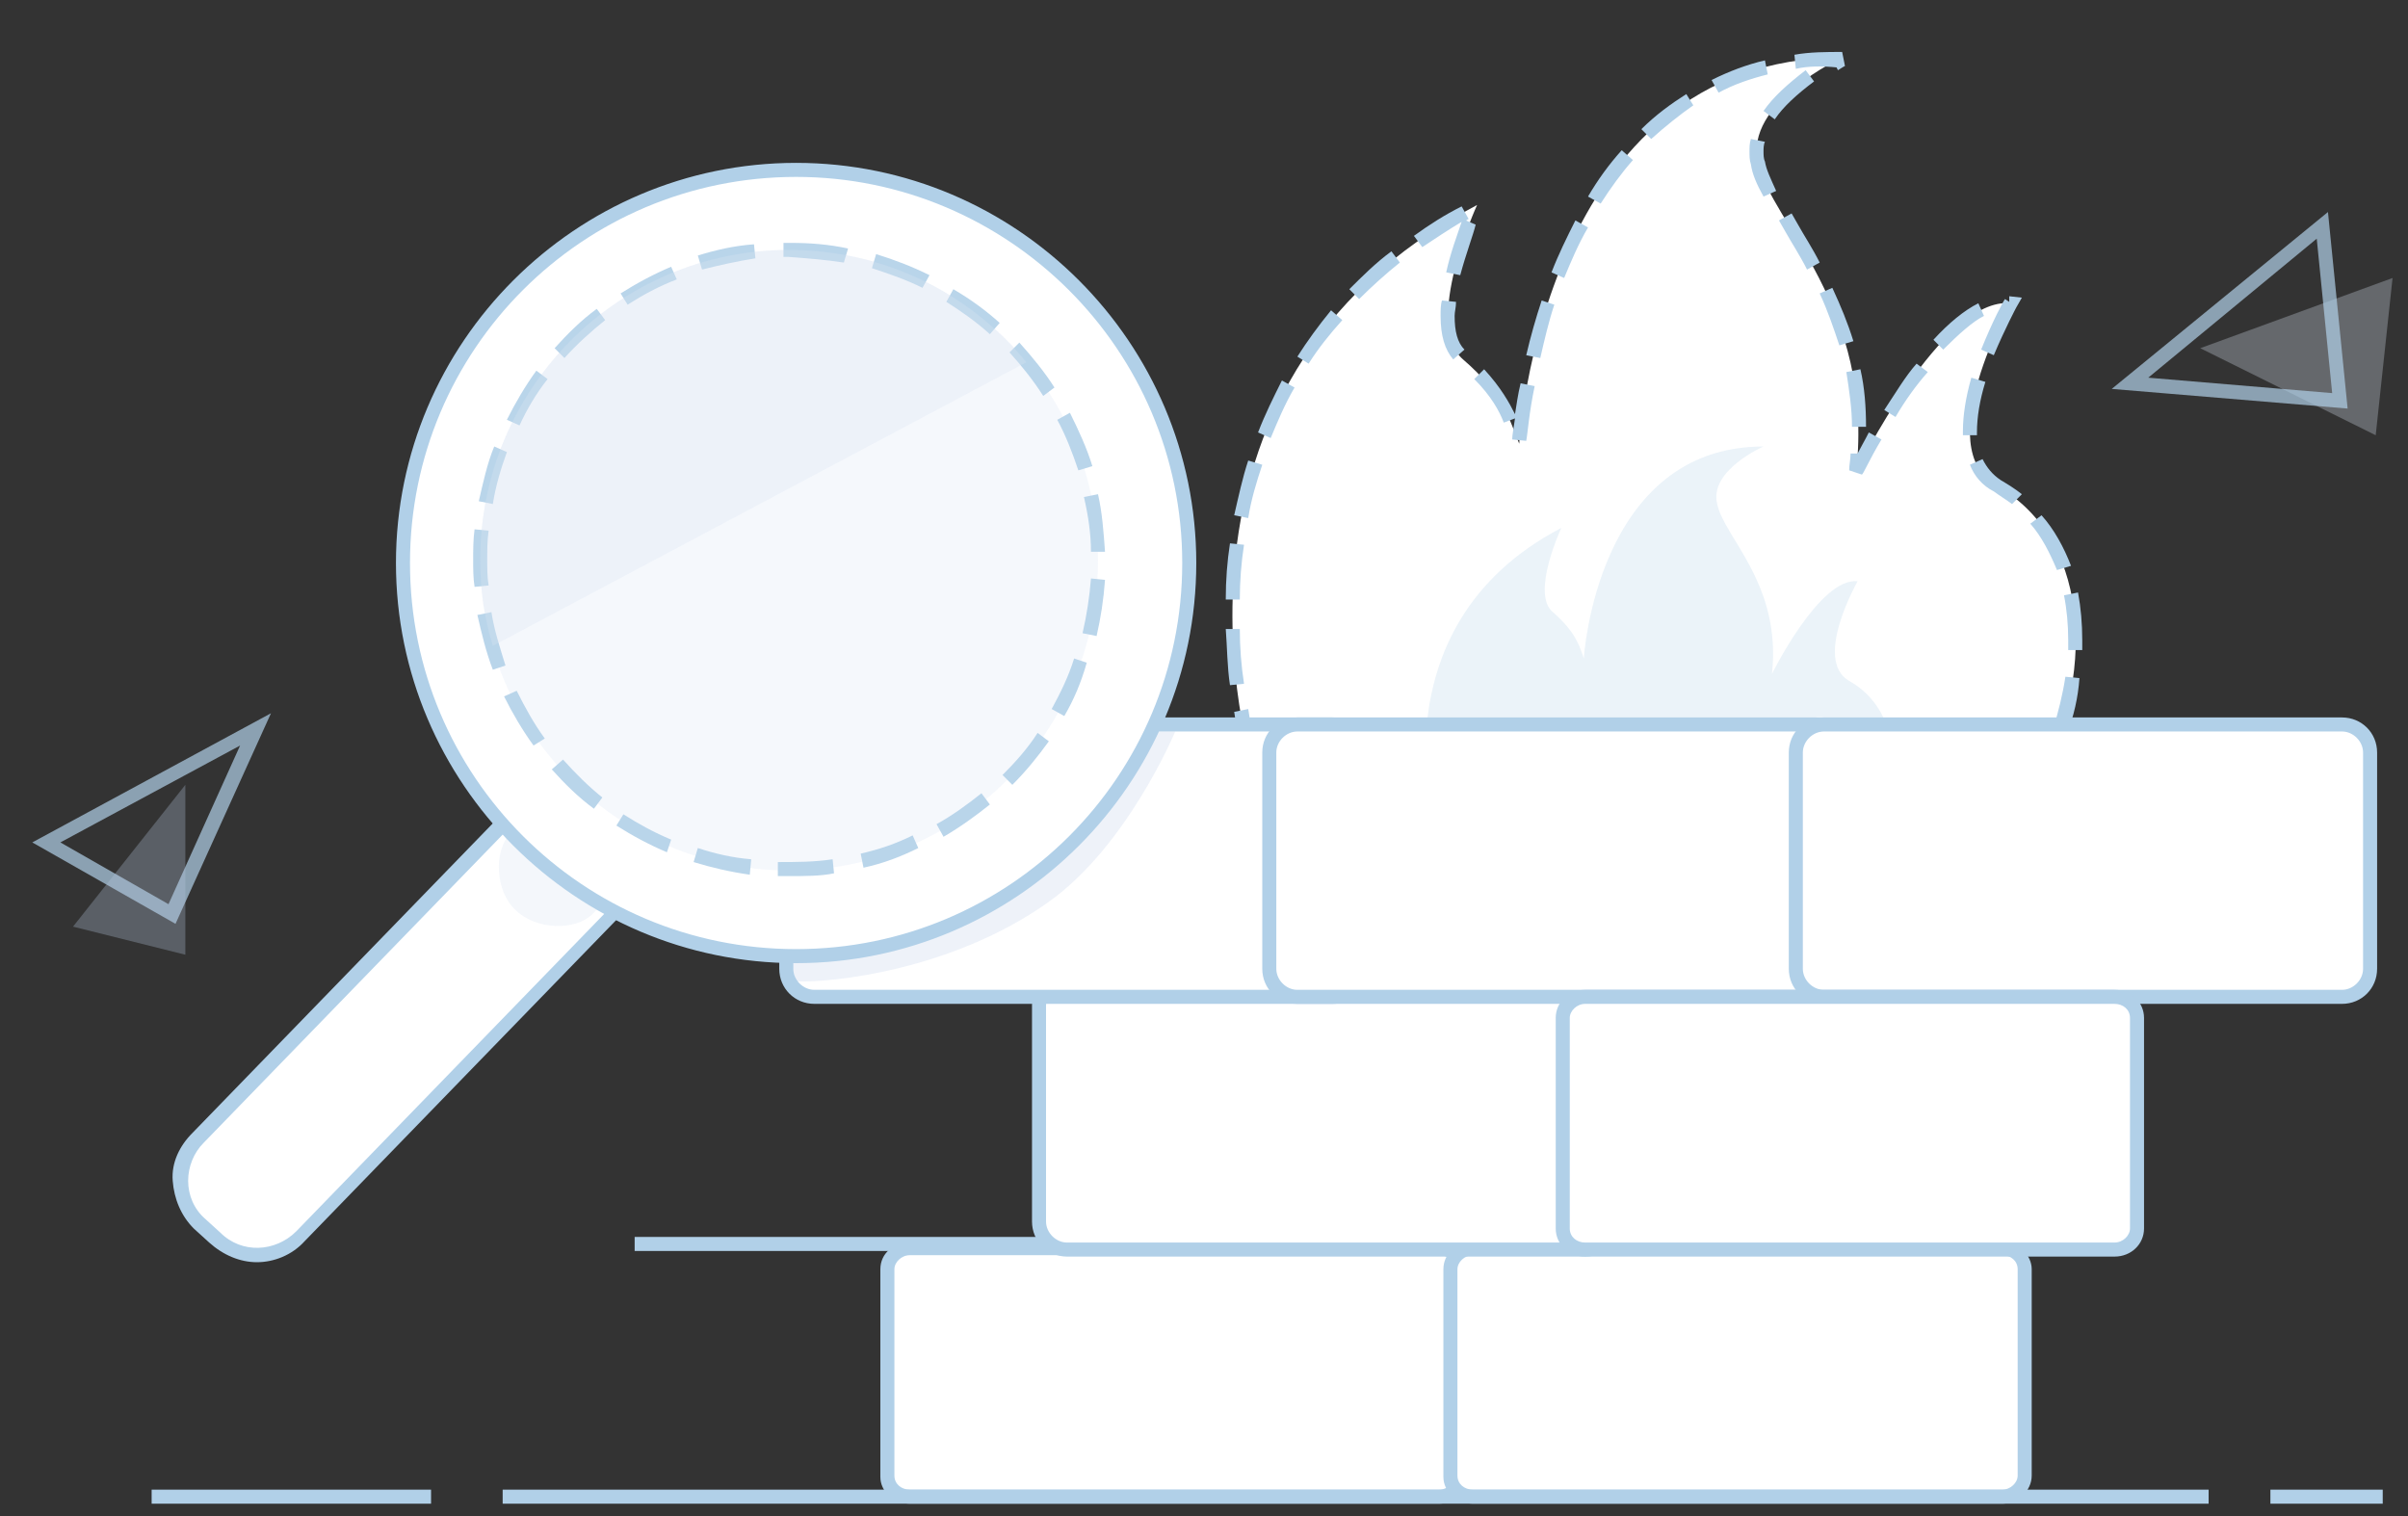<?xml version="1.0" encoding="utf-8"?>
<!-- Generator: Adobe Illustrator 21.0.0, SVG Export Plug-In . SVG Version: 6.00 Build 0)  -->
<svg version="1.1" id="图层_1" xmlns="http://www.w3.org/2000/svg" xmlns:xlink="http://www.w3.org/1999/xlink" x="0px" y="0px"
	 viewBox="0 0 171.5 108" style="enable-background:new 0 0 171.5 108;" xml:space="preserve">
<rect x="0" y="0" width="171.5" height="108" fill="#333333" stroke="none"/>
<style type="text/css">
	.st0{fill:#FFFFFF;}
	.st1{fill:#B1D0E8;}
	.st2{opacity:0.26;enable-background:new    ;}
	.st3{fill:#EEF2FA;}
	.st4{fill:#A1B6D1;}
	.st5{opacity:0.45;fill:#D9E3F2;enable-background:new    ;}
	.st6{opacity:0.7;enable-background:new    ;}
	.st7{opacity:0.3;enable-background:new    ;}
	.st8{fill:#B5C7DF;}
	.st9{fill:#D9E3F2;}
	.st10{opacity:0.9;enable-background:new    ;}
	.st11{fill:#F4F7FC;}
</style>
<g>
	<path class="st0" d="M89.2,54.6c0,0-8.5-27.1,16-40c0,0-3.9,8.5-1,11s3.3,4.3,4,6c0,0,1.6-27.5,23-27.5c0,0-7,3.2-6,7.5
		s8.3,10.3,7,22c0,0,6.1-12.5,11-12c0,0-5.8,10.3-1,13c12.9,7.3,2.6,36.4-20,34S89.2,54.6,89.2,54.6z"/>
	<path class="st1" d="M124.8,69.2c-0.2,0-0.4,0-0.6,0v-1c1.3,0,2.6-0.1,3.9-0.2l0.1,1C127.1,69.2,126,69.2,124.8,69.2z M122.1,69.1
		l0.1-0.5L122.1,69.1c-1.3-0.1-2.7-0.3-4-0.5l0.2-1c1.3,0.2,2.6,0.4,3.9,0.5L122.1,69.1z M130.3,68.6l-0.2-1
		c1.3-0.3,2.5-0.7,3.7-1.3l0.4,0.9C132.9,67.8,131.6,68.3,130.3,68.6z M116.2,68.2c-1.3-0.3-2.7-0.5-3.9-0.9l0.2-1
		c1.3,0.3,2.6,0.6,3.9,0.9L116.2,68.2z M110.3,66.8c-1.3-0.4-2.6-0.8-3.8-1.2l0.3-0.9c1.2,0.4,2.5,0.9,3.8,1.2L110.3,66.8z
		 M136,66.3l-0.5-0.9c1.1-0.6,2.2-1.4,3.2-2.2l0.6,0.8C138.3,64.9,137.1,65.7,136,66.3z M104.6,64.9c-1.3-0.5-2.5-1-3.7-1.6l0.4-0.9
		c1.2,0.6,2.4,1.1,3.6,1.6L104.6,64.9z M140.8,62.7l-0.7-0.7c0.9-0.9,1.8-1.9,2.6-3l0.8,0.6C142.7,60.7,141.8,61.7,140.8,62.7z
		 M99.1,62.4c-1.2-0.6-2.4-1.3-3.5-2l0.5-0.8c1.1,0.7,2.2,1.4,3.4,2L99.1,62.4z M93.9,59.2c-1.2-0.8-2.2-1.6-3.2-2.5l0.7-0.8
		c0.9,0.8,2,1.6,3.1,2.4L93.9,59.2z M144.6,57.9l-0.8-0.5c0.7-1.1,1.3-2.3,1.8-3.5l0.9,0.4C146,55.5,145.4,56.7,144.6,57.9z
		 M89.2,55.3c-0.3-0.3-0.5-0.5-0.5-0.7c-0.1-0.4-0.5-1.8-0.8-3.9l1-0.2c0.3,2,0.7,3.4,0.8,3.7c0.1,0.1,0.1,0.2,0.3,0.3L89.2,55.3z
		 M147.2,52.3l-1-0.3c0.4-1.3,0.7-2.5,0.9-3.8l1,0.1C148,49.7,147.7,51,147.2,52.3z M87.6,48.8c-0.2-1.3-0.2-2.7-0.3-4h1
		c0,1.3,0.1,2.6,0.3,3.9L87.6,48.8z M148.3,46.3h-1c0-0.2,0-0.5,0-0.7c0-1.1-0.1-2.2-0.3-3.2l1-0.2c0.2,1.1,0.3,2.2,0.3,3.4
		C148.3,45.8,148.3,46.1,148.3,46.3z M88.3,42.7h-1c0-1.4,0.1-2.7,0.3-4l1,0.1C88.4,40.1,88.3,41.4,88.3,42.7z M146.5,40.6
		c-0.5-1.2-1.1-2.4-1.9-3.3l0.8-0.6c0.9,1,1.6,2.3,2.1,3.6L146.5,40.6z M88.9,36.9l-1-0.2c0.3-1.3,0.6-2.7,1-3.9l1,0.3
		C89.5,34.3,89.1,35.6,88.9,36.9z M143.3,35.9c-0.4-0.3-0.9-0.6-1.3-0.9c-0.8-0.4-1.4-1.1-1.7-1.9l0.9-0.4c0.3,0.6,0.7,1.1,1.3,1.5
		c0.5,0.3,1,0.6,1.5,1L143.3,35.9z M132.6,33.8l-0.9-0.3c0-0.4,0.1-0.8,0.1-1.2h0.5c0.2-0.4,0.5-0.9,0.8-1.5l0.9,0.5
		C133.1,32.8,132.7,33.8,132.6,33.8z M108.7,31.4l-1-0.1c0-0.3,0.1-0.8,0.2-1.5l-0.8,0.3c-0.3-0.8-0.9-1.9-2.1-3.1l0.7-0.7
		c1.2,1.3,1.8,2.4,2.2,3.2c0.1-0.6,0.2-1.4,0.4-2.2l1,0.2C108.9,29.4,108.8,30.9,108.7,31.4z M90.5,31.2l-0.9-0.4
		c0.5-1.3,1.1-2.5,1.7-3.7l0.9,0.5C91.5,28.8,91,30,90.5,31.2z M139.8,31v-0.3c0-1.1,0.2-2.4,0.6-3.8l1,0.3
		c-0.4,1.3-0.6,2.5-0.6,3.6V31L139.8,31z M131.9,30.4c0-1.3-0.2-2.6-0.4-3.9l1-0.2c0.3,1.3,0.4,2.7,0.4,4.1H131.9z M135,29.7
		l-0.8-0.5c0.8-1.2,1.5-2.4,2.3-3.3l0.8,0.6C136.5,27.4,135.7,28.5,135,29.7z M93.2,25.9l-0.8-0.5c0.7-1.1,1.5-2.2,2.4-3.3l0.8,0.7
		C94.7,23.8,93.9,24.8,93.2,25.9z M103.5,25.6c-0.6-0.7-0.9-1.7-0.9-3.1c0-0.4,0-0.8,0.1-1.1l1,0.1c0,0.4-0.1,0.7-0.1,1
		c0,1.1,0.2,1.9,0.7,2.4L103.5,25.6z M109.7,25.5l-1-0.2c0.3-1.3,0.7-2.7,1.1-3.9l0.9,0.3C110.3,22.9,110,24.2,109.7,25.5z
		 M142,25.3l-0.9-0.4c0.8-2,1.6-3.5,1.7-3.6l0.3,0.2v-0.4l0.9,0.1l-0.4,0.7C143.6,21.9,142.8,23.4,142,25.3z M138.4,24.9l-0.7-0.7
		c1.1-1.2,2.2-2.1,3.2-2.6l0.4,0.9C140.5,22.9,139.5,23.8,138.4,24.9z M131,24.6c-0.4-1.2-0.8-2.4-1.4-3.7l0.9-0.4
		c0.6,1.3,1.1,2.5,1.5,3.8L131,24.6z M96.8,21.3l-0.7-0.7c0.9-0.9,1.9-1.9,3-2.7l0.6,0.8C98.7,19.5,97.7,20.4,96.8,21.3z
		 M111.4,19.8l-0.9-0.4c0.5-1.3,1.1-2.5,1.7-3.7l0.9,0.5C112.4,17.4,111.9,18.6,111.4,19.8z M104,19.6l-1-0.2
		c0.3-1.4,0.8-2.7,1.1-3.6c-1,0.6-1.9,1.2-2.8,1.8l-0.6-0.8c1.1-0.8,2.2-1.5,3.4-2.1l0.5,0.9c-0.1,0-0.1,0.1-0.2,0.1l0.7,0.3
		C104.9,16.8,104.4,18.1,104,19.6z M128.7,19.2c-0.5-1-1.1-1.9-1.6-2.8l-0.4-0.7l0.9-0.5l0.4,0.7c0.5,0.9,1.1,1.8,1.6,2.8
		L128.7,19.2z M114,14.5l-0.9-0.5c0.7-1.2,1.5-2.3,2.4-3.3l0.8,0.7C115.5,12.3,114.7,13.4,114,14.5z M125.6,14
		c-0.5-0.9-0.8-1.6-0.9-2.3c-0.1-0.3-0.1-0.6-0.1-0.9c0-0.3,0-0.6,0.1-0.9l1,0.2c-0.1,0.2-0.1,0.5-0.1,0.7s0,0.5,0.1,0.7
		c0.1,0.6,0.4,1.2,0.8,2.1L125.6,14z M117.6,9.9l-0.7-0.7c1-1,2.1-1.8,3.2-2.5l0.5,0.8C119.6,8.2,118.6,9,117.6,9.9z M126.4,8.5
		l-0.8-0.6c0.7-1,1.7-1.9,3-2.9l0.6,0.8C128,6.7,127,7.6,126.4,8.5z M122.4,6.6l-0.5-0.9c1.2-0.6,2.5-1.1,3.8-1.4l0.2,1
		C124.7,5.6,123.5,6,122.4,6.6z M127.9,4.9l-0.1-1c1.1-0.2,2.3-0.2,3.4-0.2l0.2,1c0,0-0.2,0.1-0.5,0.3l-0.1-0.2
		C129.8,4.7,128.8,4.7,127.9,4.9z"/>
</g>
<g class="st2">
	<path class="st1" d="M102.3,59.6c0,0-4.7-14.9,8.9-22c0,0-2.2,4.7-0.6,6c1.6,1.4,1.9,2.4,2.2,3.3c0,0,0.9-15.1,12.8-15.1
		c0,0-3.9,1.7-3.3,4.1c0.5,2.4,4.6,5.7,3.9,12.1c0,0,3.4-6.9,6.1-6.6c0,0-3.2,5.6-0.6,7.1c7.2,4,1.5,20-11.1,18.7
		S102.3,59.6,102.3,59.6z"/>
</g>
<g>
	<circle class="st3" cx="77.7" cy="48.1" r="3.5"/>
	<path class="st4" d="M77.7,52.1c-2.2,0-4-1.8-4-4s1.8-4,4-4s4,1.8,4,4S79.9,52.1,77.7,52.1z M77.7,45.1c-1.7,0-3,1.3-3,3s1.3,3,3,3
		s3-1.3,3-3S79.4,45.1,77.7,45.1z"/>
</g>
<g>
	<path class="st0" d="M64.8,89h37.7c0.9,0,1.6,0.7,1.6,1.5v14.7c0,0.8-0.7,1.5-1.6,1.5H64.8c-0.9,0-1.6-0.7-1.6-1.5V90.4
		C63.2,89.6,63.9,89,64.8,89z"/>
	<path class="st1" d="M102.5,107.1H64.8c-1.2,0-2.1-0.9-2.1-1.9V90.4c0-1.1,0.9-1.9,2.1-1.9h37.7c1.2,0,2.1,0.9,2.1,1.9v14.7
		C104.6,106.2,103.6,107.1,102.5,107.1z M64.8,89.4c-0.6,0-1.1,0.5-1.1,1v14.7c0,0.6,0.5,1,1.1,1h37.7c0.6,0,1.1-0.5,1.1-1V90.4
		c0-0.6-0.5-1-1.1-1H64.8z"/>
</g>
<g>
	<path class="st0" d="M104.9,89h37.7c0.9,0,1.6,0.7,1.6,1.5v14.7c0,0.8-0.7,1.5-1.6,1.5h-37.7c-0.9,0-1.6-0.7-1.6-1.5V90.4
		C103.3,89.6,104,89,104.9,89z"/>
	<path class="st1" d="M142.6,107.1h-37.7c-1.2,0-2.1-0.9-2.1-1.9V90.4c0-1.1,0.9-1.9,2.1-1.9h37.7c1.2,0,2.1,0.9,2.1,1.9v14.7
		C144.7,106.2,143.7,107.1,142.6,107.1z M104.9,89.4c-0.6,0-1.1,0.5-1.1,1v14.7c0,0.6,0.5,1,1.1,1h37.7c0.6,0,1.1-0.5,1.1-1V90.4
		c0-0.6-0.5-1-1.1-1H104.9z"/>
</g>
<g>
	<path class="st0" d="M76,69.6h36.9c1.1,0,2,0.9,2,2V87c0,1.1-0.9,2-2,2H76c-1.1,0-2-0.9-2-2V71.6C74,70.5,74.9,69.6,76,69.6z"/>
	<path class="st1" d="M112.9,89.5H76c-1.4,0-2.5-1.1-2.5-2.5V71.6c0-1.4,1.1-2.5,2.5-2.5h36.9c1.4,0,2.5,1.1,2.5,2.5V87
		C115.4,88.4,114.3,89.5,112.9,89.5z M76,70.1c-0.8,0-1.5,0.7-1.5,1.5V87c0,0.8,0.7,1.5,1.5,1.5h36.9c0.8,0,1.5-0.7,1.5-1.5V71.6
		c0-0.8-0.7-1.5-1.5-1.5H76z"/>
</g>
<path class="st0" d="M58,51.6h36.9c1.1,0,2,0.9,2,2V69c0,1.1-0.9,2-2,2H58c-1.1,0-2-0.9-2-2V53.6C56,52.5,56.9,51.6,58,51.6z"/>
<path class="st5" d="M83.7,52.1c0,0-3.4,8.2-9.1,12.2c-6.8,4.8-15.3,5.7-17.9,5.6l-0.9-3l23.9-18l2.7,3.2L83.7,52.1z"/>
<path class="st1" d="M94.9,71.5H58c-1.4,0-2.5-1.1-2.5-2.5V53.6c0-1.4,1.1-2.5,2.5-2.5h36.9c1.4,0,2.5,1.1,2.5,2.5V69
	C97.4,70.4,96.3,71.5,94.9,71.5z M58,52.1c-0.8,0-1.5,0.7-1.5,1.5V69c0,0.8,0.7,1.5,1.5,1.5h36.9c0.8,0,1.5-0.7,1.5-1.5V53.6
	c0-0.8-0.7-1.5-1.5-1.5h-11H58z"/>
<g>
	<path class="st0" d="M92.4,51.6h36.9c1.1,0,2,0.9,2,2V69c0,1.1-0.9,2-2,2H92.4c-1.1,0-2-0.9-2-2V53.6
		C90.4,52.5,91.3,51.6,92.4,51.6z"/>
	<path class="st1" d="M129.3,71.5H92.4c-1.4,0-2.5-1.1-2.5-2.5V53.6c0-1.4,1.1-2.5,2.5-2.5h36.9c1.4,0,2.5,1.1,2.5,2.5V69
		C131.8,70.4,130.6,71.5,129.3,71.5z M92.4,52.1c-0.8,0-1.5,0.7-1.5,1.5V69c0,0.8,0.7,1.5,1.5,1.5h36.9c0.8,0,1.5-0.7,1.5-1.5V53.6
		c0-0.8-0.7-1.5-1.5-1.5H92.4z"/>
</g>
<g>
	<path class="st0" d="M129.9,51.6h36.9c1.1,0,2,0.9,2,2V69c0,1.1-0.9,2-2,2h-36.9c-1.1,0-2-0.9-2-2V53.6
		C127.9,52.5,128.8,51.6,129.9,51.6z"/>
	<path class="st1" d="M166.8,71.5h-36.9c-1.4,0-2.5-1.1-2.5-2.5V53.6c0-1.4,1.1-2.5,2.5-2.5h36.9c1.4,0,2.5,1.1,2.5,2.5V69
		C169.3,70.4,168.2,71.5,166.8,71.5z M129.9,52.1c-0.8,0-1.5,0.7-1.5,1.5V69c0,0.8,0.7,1.5,1.5,1.5h36.9c0.8,0,1.5-0.7,1.5-1.5V53.6
		c0-0.8-0.7-1.5-1.5-1.5H129.9z"/>
</g>
<g>
	<path class="st0" d="M74.2,88.6h-29"/>
	<rect x="45.2" y="88.1" class="st1" width="29" height="1"/>
</g>
<g>
	<path class="st0" d="M112.9,71h37.7c0.9,0,1.6,0.7,1.6,1.5v15c0,0.8-0.7,1.5-1.6,1.5h-37.7c-0.9,0-1.6-0.7-1.6-1.5v-15
		C111.3,71.7,112,71,112.9,71z"/>
	<path class="st1" d="M150.6,89.5h-37.7c-1.2,0-2.1-0.9-2.1-2v-15c0-1.1,0.9-2,2.1-2h37.7c1.2,0,2.1,0.9,2.1,2v15
		C152.7,88.6,151.8,89.5,150.6,89.5z M112.9,71.5c-0.6,0-1.1,0.5-1.1,1v15c0,0.6,0.5,1,1.1,1h37.7c0.6,0,1.1-0.5,1.1-1v-15
		c0-0.6-0.5-1-1.1-1H112.9z"/>
</g>
<g class="st6">
	<path class="st1" d="M12.5,65.8L2.3,60l17-9.2L12.5,65.8z M4.3,60l7.7,4.4l5.1-11.3L4.3,60z"/>
</g>
<g class="st7">
	<path class="st8" d="M13.2,55.9L5.2,66l8,2V55.9z"/>
</g>
<g>
	<path class="st0" d="M56.2,40.8l4.2,4c0.9,0.8,0.9,2.2,0,3L21.4,88c-1.7,1.7-4.4,1.8-6.1,0.1l-1.1-1c-1.7-1.7-1.8-4.4-0.1-6.1
		l39-40.2C54,40,55.3,40,56.2,40.8z"/>
	<path class="st1" d="M18.3,89.9c-1.2,0-2.4-0.5-3.4-1.4l-1.1-1c-0.9-0.9-1.4-2.1-1.5-3.4s0.5-2.5,1.4-3.4l39-40.2
		c1-1,2.7-1.1,3.8-0.1l4.2,4c0.5,0.5,0.8,1.2,0.8,1.9s-0.3,1.4-0.8,1.9l-39,40.2C20.8,89.4,19.5,89.9,18.3,89.9z M54.7,40.7
		c-0.4,0-0.9,0.2-1.2,0.5l-39,40.2c-0.7,0.7-1.1,1.7-1.1,2.7s0.4,2,1.2,2.7l1.1,1c1.5,1.5,3.9,1.4,5.4-0.1l39-40.2
		c0.3-0.3,0.5-0.7,0.5-1.2s-0.2-0.9-0.5-1.2l-4.2-4C55.5,40.8,55.1,40.7,54.7,40.7z"/>
</g>
<g class="st7">
	<path class="st9" d="M156.7,24.8l13.7-5L169.2,31L156.7,24.8z"/>
</g>
<g class="st6">
	<path class="st1" d="M167.2,29.1l-16.8-1.4l15.4-12.6L167.2,29.1z M153,26.9l13.1,1.1L165,17L153,26.9z"/>
</g>
<g>
	<path class="st0" d="M30.7,106.6H10.8"/>
	<rect x="10.8" y="106.1" class="st1" width="19.9" height="1"/>
</g>
<g class="st7">
	<path class="st9" d="M70.2,26.6l3.3,3.3c0.7,0.7,0.7,1.8,0,2.5L42.3,65c-1.3,1.4-4.2,1.2-5.6-0.2l0,0c-1.4-1.3-1.6-4.2-0.3-5.5
		l31.3-32.6C68.4,25.9,69.5,25.9,70.2,26.6z"/>
</g>
<g>
	<path class="st0" d="M157.3,106.6H35.8"/>
	<rect x="35.8" y="106.1" class="st1" width="121.5" height="1"/>
</g>
<g>
	<circle class="st0" cx="56.7" cy="40.1" r="28"/>
	<path class="st1" d="M56.7,68.6c-15.7,0-28.5-12.8-28.5-28.5S41,11.6,56.7,11.6s28.5,12.8,28.5,28.5S72.4,68.6,56.7,68.6z
		 M56.7,12.6c-15.2,0-27.5,12.3-27.5,27.5s12.3,27.5,27.5,27.5s27.5-12.3,27.5-27.5S71.8,12.6,56.7,12.6z"/>
</g>
<g class="st10">
	<ellipse class="st11" cx="56.2" cy="39.9" rx="22" ry="22.1"/>
	<path class="st1" d="M56.2,62.4c-0.3,0-0.5,0-0.8,0v-1c1.3,0,2.6,0,3.9-0.2l0.1,1C58.5,62.4,57.3,62.4,56.2,62.4z M53.4,62.3
		c-1.4-0.2-2.7-0.5-4-0.9l0.3-1c1.2,0.4,2.5,0.7,3.8,0.8L53.4,62.3z M61.5,61.8l-0.2-1c1.3-0.3,2.5-0.7,3.7-1.3l0.4,0.9
		C64.2,61,62.9,61.5,61.5,61.8z M47.5,60.7c-1.2-0.5-2.5-1.2-3.6-1.9l0.5-0.8c1.1,0.7,2.2,1.3,3.4,1.8L47.5,60.7z M67.2,59.6
		l-0.5-0.9c1.1-0.6,2.2-1.4,3.2-2.2l0.6,0.8C69.5,58.1,68.4,58.9,67.2,59.6z M42.3,57.6c-1.1-0.8-2.1-1.8-3-2.8l0.8-0.7
		c0.9,1,1.8,1.9,2.8,2.7L42.3,57.6z M72.1,55.9l-0.7-0.7c0.9-0.9,1.8-1.9,2.5-3l0.8,0.6C73.9,53.9,73.1,54.9,72.1,55.9z M38,53.1
		c-0.8-1.1-1.5-2.3-2.1-3.5l0.9-0.4c0.6,1.2,1.2,2.3,2,3.4L38,53.1z M75.8,51l-0.9-0.5c0.6-1.1,1.2-2.3,1.6-3.6l0.9,0.3
		C77,48.6,76.5,49.8,75.8,51z M35.1,47.7c-0.5-1.3-0.8-2.6-1.1-3.9l1-0.2c0.2,1.3,0.6,2.5,1,3.8L35.1,47.7z M78.1,45.3l-1-0.2
		c0.3-1.3,0.5-2.6,0.6-3.9l1,0.1C78.6,42.7,78.4,44,78.1,45.3z M33.8,41.8c-0.1-0.6-0.1-1.3-0.1-1.9c0-0.7,0-1.5,0.1-2.2l1,0.1
		c-0.1,0.7-0.1,1.4-0.1,2.1c0,0.6,0,1.2,0.1,1.8L33.8,41.8z M77.7,39.3c0-1.3-0.2-2.6-0.5-3.9l1-0.2c0.3,1.3,0.4,2.7,0.5,4.1
		L77.7,39.3z M35.1,35.9l-1-0.2c0.3-1.3,0.6-2.7,1.1-3.9l0.9,0.4C35.7,33.3,35.3,34.6,35.1,35.9z M76.8,33.5
		c-0.4-1.2-0.9-2.5-1.5-3.6l0.9-0.5c0.6,1.2,1.2,2.5,1.6,3.8L76.8,33.5z M37,30.3l-0.9-0.4c0.6-1.2,1.3-2.4,2.1-3.5L39,27
		C38.2,28,37.5,29.2,37,30.3z M74.3,28.2c-0.7-1.1-1.5-2.1-2.4-3.1l0.7-0.7c0.9,1,1.8,2.1,2.5,3.2L74.3,28.2z M40.2,25.5l-0.7-0.7
		c0.9-1,1.9-2,3-2.8l0.6,0.8C42.1,23.6,41.1,24.5,40.2,25.5z M70.5,23.8c-1-0.9-2-1.6-3.1-2.3l0.5-0.9c1.2,0.7,2.3,1.5,3.3,2.4
		L70.5,23.8z M44.7,21.7l-0.5-0.8c1.1-0.7,2.4-1.4,3.6-1.9l0.4,0.9C46.9,20.4,45.8,21,44.7,21.7z M65.7,20.5c-1.2-0.6-2.4-1-3.6-1.4
		l0.3-1c1.3,0.4,2.6,0.9,3.8,1.5L65.7,20.5z M50,19.2l-0.3-1c1.3-0.4,2.6-0.7,4-0.8l0.1,1C52.5,18.6,51.2,18.9,50,19.2z M60.1,18.7
		c-1.3-0.2-2.6-0.3-3.9-0.4c-0.1,0-0.3,0-0.4,0v-1c0.2,0,0.3,0,0.5,0c1.4,0,2.7,0.1,4.1,0.4L60.1,18.7z"/>
</g>
<g class="st7">
	<path class="st9" d="M35.1,46c-0.6-1.9-0.9-4-0.9-6.1c0-12.2,9.8-22.1,22-22.1c6.8,0,12.9,3.1,16.9,8L35.1,46z"/>
</g>
<g>
	<rect x="161.7" y="106.1" class="st1" width="8" height="1"/>
</g>
</svg>
